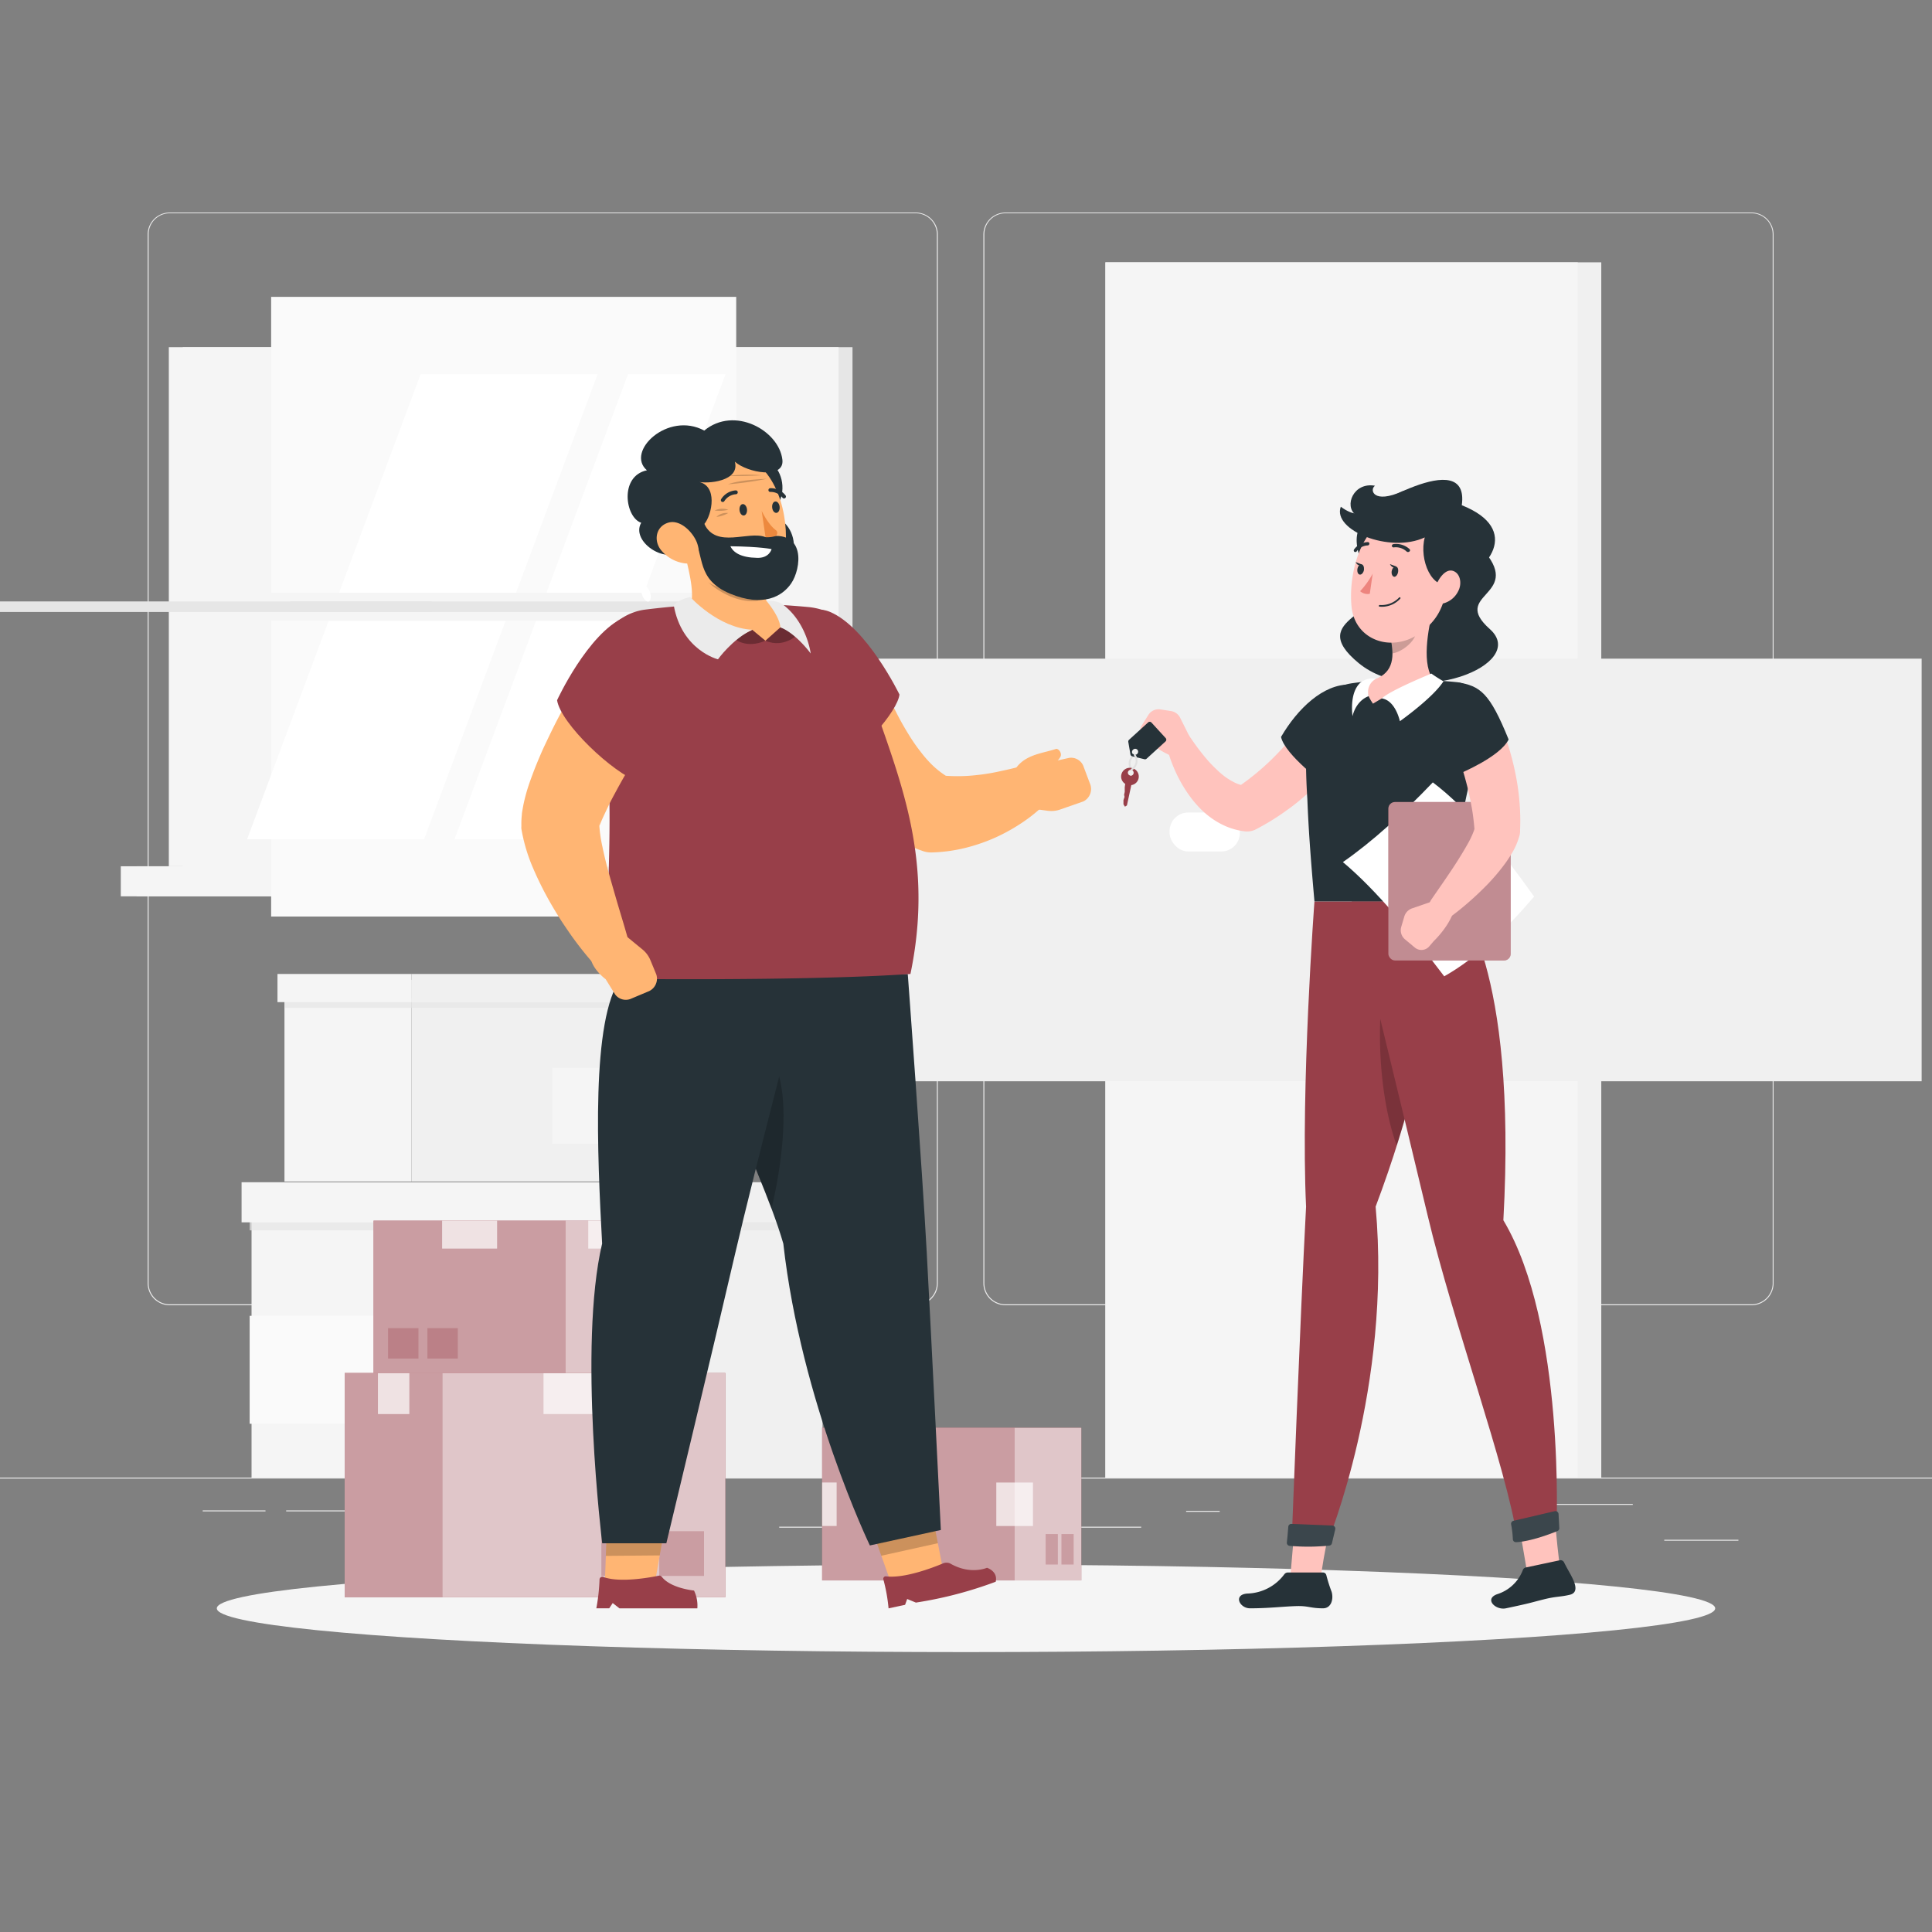 
<svg class="animated" id="freepik_stories-apartment-rent" xmlns="http://www.w3.org/2000/svg" viewBox="0 0 500 500" version="1.1" xmlns:xlink="http://www.w3.org/1999/xlink" xmlns:svgjs="http://svgjs.com/svgjs"><rect x="0" y="0" width="500" height="500" fill="#808080" stroke="none"/><g id="freepik--background-complete--inject-1" class="animable" style="transform-origin: 250px 226.87px;"><rect y="382.4" width="500" height="0.25" style="fill: rgb(235, 235, 235); transform-origin: 250px 382.525px;" id="elr6vqvxmdgd" class="animable"></rect><rect x="396.59" y="389.21" width="25.97" height="0.25" style="fill: rgb(235, 235, 235); transform-origin: 409.575px 389.335px;" id="elp5ut9shkkqf" class="animable"></rect><rect x="306.97" y="391.01" width="8.69" height="0.25" style="fill: rgb(235, 235, 235); transform-origin: 311.315px 391.135px;" id="elhzg5ej5ct5" class="animable"></rect><rect x="430.71" y="398.49" width="19.19" height="0.25" style="fill: rgb(235, 235, 235); transform-origin: 440.305px 398.615px;" id="el433ozim39ut" class="animable"></rect><rect x="52.46" y="390.89" width="16.25" height="0.25" style="fill: rgb(235, 235, 235); transform-origin: 60.585px 391.015px;" id="eloggyyzgspkp" class="animable"></rect><rect x="74.06" y="390.89" width="36.83" height="0.25" style="fill: rgb(235, 235, 235); transform-origin: 92.475px 391.015px;" id="elxy67qhf70ha" class="animable"></rect><rect x="201.66" y="395.11" width="93.68" height="0.25" style="fill: rgb(235, 235, 235); transform-origin: 248.5px 395.235px;" id="el9m4mrk56u2j" class="animable"></rect><path d="M237,337.8H43.91a5.71,5.71,0,0,1-5.7-5.71V60.66A5.71,5.71,0,0,1,43.91,55H237a5.71,5.71,0,0,1,5.71,5.71V332.09A5.71,5.71,0,0,1,237,337.8ZM43.91,55.2a5.46,5.46,0,0,0-5.45,5.46V332.09a5.46,5.46,0,0,0,5.45,5.46H237a5.47,5.47,0,0,0,5.46-5.46V60.66A5.47,5.47,0,0,0,237,55.2Z" style="fill: rgb(235, 235, 235); transform-origin: 140.46px 196.4px;" id="elch1c5m367td" class="animable"></path><path d="M453.31,337.8H260.21a5.72,5.72,0,0,1-5.71-5.71V60.66A5.72,5.72,0,0,1,260.21,55h193.1A5.71,5.71,0,0,1,459,60.66V332.09A5.71,5.71,0,0,1,453.31,337.8ZM260.21,55.2a5.47,5.47,0,0,0-5.46,5.46V332.09a5.47,5.47,0,0,0,5.46,5.46h193.1a5.47,5.47,0,0,0,5.46-5.46V60.66a5.47,5.47,0,0,0-5.46-5.46Z" style="fill: rgb(235, 235, 235); transform-origin: 356.75px 196.4px;" id="el2rc00diuavu" class="animable"></path><rect x="166.09" y="308.13" width="46.78" height="74.27" style="fill: rgb(240, 240, 240); transform-origin: 189.48px 345.265px;" id="elw7nu8wjd10j" class="animable"></rect><g id="elrsubll3lgtd"><rect x="65.1" y="308.13" width="100.99" height="74.27" style="fill: rgb(245, 245, 245); transform-origin: 115.595px 345.265px; transform: rotate(180deg);" class="animable"></rect></g><g id="elkm6rteg0gc"><rect x="64.61" y="340.53" width="49.69" height="27.94" style="fill: rgb(250, 250, 250); transform-origin: 89.455px 354.5px; transform: rotate(180deg);" class="animable"></rect></g><g id="el7eqdd9cyi2j"><rect x="64.61" y="314.83" width="148.26" height="3.59" style="fill: rgb(230, 230, 230); opacity: 0.7; mix-blend-mode: multiply; transform-origin: 138.74px 316.625px;" class="animable"></rect></g><rect x="166.09" y="305.96" width="49.36" height="10.38" style="fill: rgb(240, 240, 240); transform-origin: 190.77px 311.15px;" id="el30j7dx0l8cy" class="animable"></rect><g id="el8thaw7yhc2k"><rect x="62.52" y="305.96" width="103.57" height="10.38" style="fill: rgb(245, 245, 245); transform-origin: 114.305px 311.15px; transform: rotate(180deg);" class="animable"></rect></g><g id="elzzv9ruvjcz"><rect x="73.62" y="253.58" width="32.87" height="52.19" style="fill: rgb(245, 245, 245); transform-origin: 90.055px 279.675px; transform: rotate(180deg);" class="animable"></rect></g><rect x="106.5" y="253.58" width="70.97" height="52.19" style="fill: rgb(240, 240, 240); transform-origin: 141.985px 279.675px;" id="el2vusz4oyr5e" class="animable"></rect><rect x="142.89" y="276.35" width="34.92" height="19.63" style="fill: rgb(245, 245, 245); transform-origin: 160.35px 286.165px;" id="elngbj879fl9d" class="animable"></rect><g id="el6nnyukagf2b"><rect x="73.62" y="258.29" width="104.19" height="2.52" style="fill: rgb(230, 230, 230); opacity: 0.7; mix-blend-mode: multiply; transform-origin: 125.715px 259.55px; transform: rotate(180deg);" class="animable"></rect></g><g id="el4ktgngtefi"><rect x="71.81" y="252.06" width="34.69" height="7.29" style="fill: rgb(245, 245, 245); transform-origin: 89.155px 255.705px; transform: rotate(180deg);" class="animable"></rect></g><rect x="106.5" y="252.06" width="72.78" height="7.29" style="fill: rgb(240, 240, 240); transform-origin: 142.89px 255.705px;" id="elm314fmyodds" class="animable"></rect><g id="el1pe1oa851bw"><rect x="47.3" y="89.85" width="173.33" height="134.34" style="fill: rgb(230, 230, 230); transform-origin: 133.965px 157.02px; transform: rotate(180deg);" class="animable"></rect></g><g id="eloj8ep3ew67k"><rect x="43.69" y="89.85" width="173.33" height="134.34" style="fill: rgb(245, 245, 245); transform-origin: 130.355px 157.02px; transform: rotate(180deg);" class="animable"></rect></g><g id="elzpb68za2irl"><rect x="35.33" y="224.19" width="185.3" height="7.78" style="fill: rgb(230, 230, 230); transform-origin: 127.98px 228.08px; transform: rotate(180deg);" class="animable"></rect></g><g id="elfvwmedbfb6s"><rect x="31.26" y="224.19" width="177.31" height="7.78" style="fill: rgb(245, 245, 245); transform-origin: 119.915px 228.08px; transform: rotate(180deg);" class="animable"></rect></g><g id="elu3ycpub3o7"><rect x="70.17" y="76.83" width="120.36" height="160.37" style="fill: rgb(250, 250, 250); transform-origin: 130.35px 157.015px; transform: rotate(90deg);" class="animable"></rect></g><polygon points="109.75 217.2 154.66 96.84 108.86 96.84 63.95 217.2 109.75 217.2" style="fill: rgb(255, 255, 255); transform-origin: 109.305px 157.02px;" id="elz6l4ofi0oq" class="animable"></polygon><polygon points="142.85 217.2 187.76 96.84 162.53 96.84 117.63 217.2 142.85 217.2" style="fill: rgb(255, 255, 255); transform-origin: 152.695px 157.02px;" id="elefhk0anbog7" class="animable"></polygon><g id="elfms0mahyq5g"><rect x="70.17" y="153.41" width="120.36" height="7.22" style="fill: rgb(245, 245, 245); transform-origin: 130.35px 157.02px; transform: rotate(90deg);" class="animable"></rect></g><g id="el8wi0xem6953"><rect x="-8.65" y="155.65" width="120.36" height="2.73" style="fill: rgb(230, 230, 230); transform-origin: 51.53px 157.015px; transform: rotate(90deg);" class="animable"></rect></g><g id="elme5wye16lmr"><rect x="75.14" y="155.65" width="120.36" height="2.73" style="fill: rgb(230, 230, 230); transform-origin: 135.32px 157.015px; transform: rotate(90deg);" class="animable"></rect></g><g id="elotlqmaqkfb"><rect x="286.08" y="67.89" width="128.33" height="314.51" style="fill: rgb(240, 240, 240); transform-origin: 350.245px 225.145px; transform: rotate(180deg);" class="animable"></rect></g><g id="eljqle826o68d"><rect x="286.08" y="67.89" width="122.25" height="314.51" style="fill: rgb(245, 245, 245); transform-origin: 347.205px 225.145px; transform: rotate(180deg);" class="animable"></rect></g><g id="elprayz6986n9"><rect x="197.08" y="170.46" width="300.24" height="109.37" style="fill: rgb(240, 240, 240); transform-origin: 347.2px 225.145px; transform: rotate(90deg);" class="animable"></rect></g><rect x="302.69" y="210.28" width="18.18" height="10.08" rx="4.79" style="fill: rgb(255, 255, 255); transform-origin: 311.78px 215.32px;" id="el5gbxt1krrqt" class="animable"></rect><g id="el9o9wneqvqx5"><rect x="143.23" y="224.31" width="300.24" height="1.67" style="fill: rgb(240, 240, 240); transform-origin: 293.35px 225.145px; transform: rotate(90deg);" class="animable"></rect></g></g><g id="freepik--Shadow--inject-1" class="animable animator-active" style="transform-origin: 250px 416.24px;"><ellipse id="freepik--path--inject-1" cx="250" cy="416.24" rx="193.89" ry="11.32" style="fill: rgb(245, 245, 245); transform-origin: 250px 416.24px;" class="animable"></ellipse></g><g id="freepik--Boxes--inject-1" class="animable" style="transform-origin: 184.525px 282.464px;"><path d="M168.3,153.57c.29,1.14,0,2.09-.56,2.13s-1.34-.84-1.63-2-.05-2.08.56-2.13S168,152.44,168.3,153.57Z" style="fill: rgb(255, 255, 255); transform-origin: 167.201px 153.635px;" id="eldmjnnax9jgh" class="animable"></path><g id="elq7kxl07n40o"><ellipse cx="168.66" cy="159.87" rx="1.07" ry="2.13" style="fill: rgb(255, 255, 255); transform-origin: 168.66px 159.87px; transform: rotate(-13.23deg);" class="animable"></ellipse></g><rect x="89.21" y="355.33" width="98.51" height="58.03" style="fill: rgb(152, 63, 73); transform-origin: 138.465px 384.345px;" id="eli490om1oukd" class="animable"></rect><g id="el7s09peqsc7a"><rect x="89.21" y="355.33" width="98.51" height="58.03" style="fill: rgb(255, 255, 255); opacity: 0.7; transform-origin: 138.465px 384.345px;" class="animable"></rect></g><g id="eljd55a5s8h6f"><rect x="89.21" y="355.33" width="25.33" height="58.03" style="fill: rgb(152, 63, 73); opacity: 0.3; transform-origin: 101.875px 384.345px;" class="animable"></rect></g><g id="el50e2lsn7zl6"><rect x="140.66" y="355.33" width="20.95" height="10.63" style="fill: rgb(255, 255, 255); opacity: 0.7; transform-origin: 151.135px 360.645px;" class="animable"></rect></g><g id="elcj0mnkrmefj"><rect x="97.81" y="355.33" width="8.13" height="10.63" style="fill: rgb(255, 255, 255); opacity: 0.7; transform-origin: 101.875px 360.645px;" class="animable"></rect></g><g id="elb2ilypm4ol8"><rect x="170.62" y="396.27" width="11.58" height="11.58" style="fill: rgb(152, 63, 73); opacity: 0.3; transform-origin: 176.41px 402.06px;" class="animable"></rect></g><g id="elzm851slpuia"><rect x="155.63" y="396.27" width="11.58" height="11.58" style="fill: rgb(152, 63, 73); opacity: 0.3; transform-origin: 161.42px 402.06px;" class="animable"></rect></g><g id="elmi0782082mk"><rect x="96.68" y="315.91" width="66.92" height="39.43" style="fill: rgb(152, 63, 73); transform-origin: 130.14px 335.625px; transform: rotate(180deg);" class="animable"></rect></g><g id="elpiktajz3i3l"><rect x="96.68" y="315.91" width="66.92" height="39.43" style="fill: rgb(255, 255, 255); opacity: 0.7; transform-origin: 130.14px 335.625px; transform: rotate(180deg);" class="animable"></rect></g><g id="elpby5jpedf8"><rect x="96.68" y="315.91" width="49.71" height="39.43" style="fill: rgb(152, 63, 73); opacity: 0.3; transform-origin: 121.535px 335.625px;" class="animable"></rect></g><g id="elzu56u8ml3ai"><rect x="114.42" y="315.91" width="14.23" height="7.22" style="fill: rgb(255, 255, 255); opacity: 0.7; transform-origin: 121.535px 319.52px; transform: rotate(180deg);" class="animable"></rect></g><g id="elfh97qkkxsx6"><rect x="152.24" y="315.91" width="5.52" height="7.22" style="fill: rgb(255, 255, 255); opacity: 0.7; transform-origin: 155px 319.52px; transform: rotate(180deg);" class="animable"></rect></g><g id="elprc0gq18csp"><rect x="100.43" y="343.72" width="7.87" height="7.87" style="fill: rgb(152, 63, 73); opacity: 0.3; transform-origin: 104.365px 347.655px; transform: rotate(180deg);" class="animable"></rect></g><g id="elixi91wgbsi"><rect x="110.61" y="343.72" width="7.87" height="7.87" style="fill: rgb(152, 63, 73); opacity: 0.3; transform-origin: 114.545px 347.655px; transform: rotate(180deg);" class="animable"></rect></g><g id="el2s8x5tz61u5"><rect x="212.77" y="369.5" width="67.07" height="39.51" style="fill: rgb(152, 63, 73); transform-origin: 246.305px 389.255px; transform: rotate(180deg);" class="animable"></rect></g><g id="eln74kyulum8"><rect x="212.77" y="369.5" width="67.07" height="39.51" style="fill: rgb(255, 255, 255); opacity: 0.7; transform-origin: 246.305px 389.255px; transform: rotate(180deg);" class="animable"></rect></g><g id="elxenr16gp4vc"><rect x="212.77" y="369.5" width="49.82" height="39.51" style="fill: rgb(152, 63, 73); opacity: 0.3; transform-origin: 237.68px 389.255px;" class="animable"></rect></g><g id="elhjumfp1m2v"><rect x="212.77" y="383.67" width="3.75" height="11.25" style="fill: rgb(255, 255, 255); opacity: 0.7; transform-origin: 214.645px 389.295px; transform: rotate(180deg);" class="animable"></rect></g><g id="elr557zegak0o"><rect x="257.84" y="383.68" width="9.49" height="11.25" style="fill: rgb(255, 255, 255); opacity: 0.7; transform-origin: 262.585px 389.305px; transform: rotate(180deg);" class="animable"></rect></g><g id="elrfi05m6jhnm"><rect x="270.61" y="397.01" width="3.16" height="7.89" style="fill: rgb(152, 63, 73); opacity: 0.3; transform-origin: 272.19px 400.955px; transform: rotate(180deg);" class="animable"></rect></g><g id="elb2fk9cmifqt"><rect x="274.7" y="397.01" width="3.16" height="7.89" style="fill: rgb(152, 63, 73); opacity: 0.3; transform-origin: 276.28px 400.955px; transform: rotate(180deg);" class="animable"></rect></g></g><g id="freepik--character-1--inject-1" class="animable" style="transform-origin: 208.644px 262.508px;"><polygon points="240.75 389.29 224.64 392.87 230.8 410.27 244.26 407.3 240.75 389.29" style="fill: rgb(255, 181, 115); transform-origin: 234.45px 399.78px;" id="elc2y9y8cf49g" class="animable"></polygon><g id="elzz9swxmpj2s"><polygon points="240.75 389.3 224.63 392.88 228.08 402.62 242.72 399.38 240.75 389.3" style="opacity: 0.2; transform-origin: 233.675px 395.96px;" class="animable"></polygon></g><path d="M202.72,321.84c-6.77-23.25-23.65-47.51-14.34-69.65l46.55-.13s3.75,50.58,4.91,72.08c1.21,22.36,3.65,71.82,3.65,71.82l-18.37,4S207.33,363,202.72,321.84Z" style="fill: rgb(38, 50, 56); transform-origin: 214.567px 326.01px;" id="elsy55et1d9lm" class="animable"></path><g id="el5u9yseqa0tu"><path d="M186.52,275.29c2.27,12.36,8.48,25,13.15,37.51C205.29,289.18,204.6,261.41,186.52,275.29Z" style="opacity: 0.2; transform-origin: 194.649px 292.187px;" class="animable"></path></g><path d="M255.43,405.74s-4.29,1.93-9.54-1.12a2.33,2.33,0,0,0-2,.06c-2.7,1.12-9.91,3.86-14.57,3.28a.63.63,0,0,0-.71.77,44.55,44.55,0,0,1,1.35,7.51l4.27-.91.55-1.51,2.25.93a103.69,103.69,0,0,0,20.66-5.4C258.31,406.62,255.43,405.74,255.43,405.74Z" style="fill: rgb(152, 63, 73); transform-origin: 243.185px 410.332px;" id="el1m01roq610o" class="animable"></path><polygon points="172.53 392.36 157.17 392.51 156.5 410.62 169.33 410.52 172.53 392.36" style="fill: rgb(255, 181, 115); transform-origin: 164.515px 401.49px;" id="el9hh0m726eo" class="animable"></polygon><g id="elbis8q0ejc3f"><polygon points="172.53 392.37 157.16 392.51 156.79 402.66 170.74 402.54 172.53 392.37" style="opacity: 0.2; transform-origin: 164.66px 397.515px;" class="animable"></polygon></g><path d="M155.83,321.84c-1.24-23.25-2.93-58,4.86-68.71l47.83-1.07S195.22,303,190.26,324.4c-5.16,22.3-17.81,75-17.81,75l-16.6,0S149.58,348.37,155.83,321.84Z" style="fill: rgb(38, 50, 56); transform-origin: 180.789px 325.73px;" id="elp6lcpw0kw0c" class="animable"></path><path d="M228.18,176.06l.73,1.74.86,2c.6,1.31,1.2,2.64,1.85,3.92a77.6,77.6,0,0,0,4.17,7.37c.74,1.14,1.51,2.25,2.31,3.26a33.18,33.18,0,0,0,2.41,2.87,22.57,22.57,0,0,0,5,4l-3.49-.77a36.07,36.07,0,0,0,5.22.42,42.84,42.84,0,0,0,5.69-.3c2-.21,4-.55,6-1,1-.21,2-.43,3.06-.69l1.53-.37.75-.19a2.88,2.88,0,0,1,.64-.13l3.63.65a5,5,0,0,1,2.66,8.5l-.83.82-.74.71c-.5.46-1,.91-1.52,1.34-1,.85-2.09,1.67-3.2,2.43a48.14,48.14,0,0,1-7.05,4,46.41,46.41,0,0,1-7.93,2.77,40.83,40.83,0,0,1-8.72,1.2,6.58,6.58,0,0,1-2.52-.41l-1-.36a38.67,38.67,0,0,1-6.33-3.08,42.52,42.52,0,0,1-5.36-3.93,55.43,55.43,0,0,1-4.53-4.38c-1.39-1.52-2.63-3.09-3.83-4.68s-2.28-3.21-3.29-4.86-2-3.3-2.85-5-1.7-3.4-2.44-5.15c-.37-.88-.74-1.76-1.08-2.66l-.51-1.39-.25-.71-.28-.87a11.19,11.19,0,0,1,20.94-7.84Z" style="fill: rgb(255, 181, 115); transform-origin: 239.544px 194.541px;" id="el24v2je7d7s5" class="animable"></path><path d="M263.66,208.84l-2.23-6.07c.07-6.8,8.79-5.19,8.79-5.19l6.51-1.45a3.44,3.44,0,0,1,3.74,2.38l1.59,4.23a3.58,3.58,0,0,1-1.72,4.68l-5.74,2a7,7,0,0,1-3.42.41Z" style="fill: rgb(255, 181, 115); transform-origin: 271.899px 202.994px;" id="ele3xx8qnzjmh" class="animable"></path><path d="M214.78,158.35c9.59,4,18,21.39,18,21.39-.44,4.2-10.1,15.93-18.62,18.94,0,0-6.64-2.76-10.82-11.83C198,175.11,204.61,154.11,214.78,158.35Z" style="fill: rgb(152, 63, 73); transform-origin: 217.112px 178.237px;" id="el63hfvkbgyws" class="animable"></path><path d="M209.38,157.12a193.16,193.16,0,0,0-42.67.68,14.4,14.4,0,0,0-12,17.15c6.64,33.41-.32,70.89,4,78.36,0,0,49.33.65,76.91-1.25,7.56-36.27-7.3-58.47-14.77-86.8C219.56,160.42,214.36,157.64,209.38,157.12Z" style="fill: rgb(152, 63, 73); transform-origin: 196.06px 204.835px;" id="elh8qx089kv68" class="animable"></path><path d="M170.93,184.71c-1.46,2.59-3.08,5.33-4.63,8l-4.61,8c-.75,1.32-1.49,2.64-2.19,3.94s-1.41,2.59-2,3.84-1.19,2.49-1.66,3.54c-.23.52-.43,1-.56,1.34l-.09.23,0,.09c-.06.13,0-.13-.09-.26l-.05-1a35.1,35.1,0,0,0,.84,6.63c.52,2.5,1.16,5.13,1.91,7.76s1.52,5.34,2.33,8.06,1.67,5.49,2.4,8.18l.07.24a5.67,5.67,0,0,1-9.74,5.21,87,87,0,0,1-5.64-7.31c-.86-1.26-1.73-2.52-2.55-3.83s-1.61-2.62-2.39-4a87.49,87.49,0,0,1-4.26-8.56,44.38,44.38,0,0,1-3.09-10.33,4,4,0,0,1,0-.6v-.43a20.82,20.82,0,0,1,.13-2.66c0-.36.09-.77.14-1.1l.17-.94c.23-1.25.5-2.29.77-3.3.55-2,1.2-3.74,1.84-5.45s1.32-3.32,2-4.91,1.44-3.13,2.17-4.66c1.46-3.07,3-6,4.67-8.93s3.29-5.71,5.21-8.59A11.21,11.21,0,0,1,171,184.54Z" style="fill: rgb(255, 181, 115); transform-origin: 153.463px 209.565px;" id="elujmx2rw5b7o" class="animable"></path><path d="M161.58,159.73c-9.49,4.26-17.41,21.49-17.41,21.49.93,6,14.36,18.84,21.38,21.26,0,0,5.86-5.16,8.59-17.18C177.27,171.49,166.71,160.83,161.58,159.73Z" style="fill: rgb(152, 63, 73); transform-origin: 159.44px 181.105px;" id="el82yru0zy3fv" class="animable"></path><path d="M202.66,159.59a9,9,0,0,0-4.3-4.08,8.33,8.33,0,0,1-.15-5.61l-21-6.7c1.7,7,3,12.44.44,15.82,4.13,2.52,11.71,7,20,6.82S204,162.5,202.66,159.59Z" style="fill: rgb(255, 181, 115); transform-origin: 190.537px 154.523px;" id="ellmoapf7b51" class="animable"></path><g id="elvyl4aqjfr4t"><path d="M198,150.55l-15.78-.93c4.94,5.27,12.42,7.26,15.83,5.11A8.4,8.4,0,0,1,198,150.55Z" style="opacity: 0.2; transform-origin: 190.135px 152.602px;" class="animable"></path></g><path d="M198.09,165.82,194.68,163l-4.59,2.3S193,168,198.09,165.82Z" style="fill: rgb(152, 63, 73); transform-origin: 194.09px 164.835px;" id="el06ojnw9sdkzv" class="animable"></path><g id="ele54dpaq3p55"><path d="M198.09,165.82,194.68,163l-4.59,2.3S193,168,198.09,165.82Z" style="opacity: 0.3; transform-origin: 194.09px 164.835px;" class="animable"></path></g><path d="M202.48,125.63c.27,4.24-2.46,7.87-6.1,8.1s-6.8-3-7.07-7.27,2.46-7.87,6.1-8.1S202.21,121.39,202.48,125.63Z" style="fill: rgb(38, 50, 56); transform-origin: 195.895px 126.045px;" id="el6dz2ezp31mt" class="animable"></path><path d="M205.45,140.78c.27,4.24-2.46,7.87-6.1,8.1s-6.8-3-7.07-7.27,2.47-7.87,6.1-8.1S205.18,136.53,205.45,140.78Z" style="fill: rgb(38, 50, 56); transform-origin: 198.865px 141.195px;" id="elrbdg4tzekqs" class="animable"></path><path d="M173.71,131.85c1.78,9.22,3.21,15.45,9.49,18.86,12.49,6.79,18.76,1.13,20-8.35,1.09-8.54-2-22.18-12.26-24.94C180.83,114.7,171.92,122.63,173.71,131.85Z" style="fill: rgb(255, 181, 115); transform-origin: 188.443px 135.285px;" id="elsqp2o7w3foo" class="animable"></path><path d="M198.08,139c10.76-2.23,9.26,8.26,6.67,12-2.28,3.33-7.22,6.21-15.8,2.64-8.92-3.7-6.54-10.08-9.39-13.93-1-1.4,1.24-7.14,2.7-4.13C185.41,142.1,193.62,137.27,198.08,139Z" style="fill: rgb(38, 50, 56); transform-origin: 192.966px 145.001px;" id="elbwoyi5gfn48" class="animable"></path><path d="M177.75,139.87c5,3,5.74-2.07,4.51-4.24,2-2.33,3.71-10.25-1.84-11,2.67.71,11.15-.06,9.76-5.15,3.22,2.9,12.91,4.63,12.3-.52-.88-7.53-12.39-14-20.22-7.53-9.44-5.09-20.45,5.45-14.84,10.28-7.2,1.52-5.61,12.22-1.48,13.58C162.75,140.85,175.44,148.12,177.75,139.87Z" style="fill: rgb(38, 50, 56); transform-origin: 182.469px 126.182px;" id="elgl9emacfgx8" class="animable"></path><g id="elzj5oydxm6"><path d="M188.48,131.92a4.67,4.67,0,0,0-3.54.2A9.1,9.1,0,0,0,188.48,131.92Z" style="opacity: 0.2; transform-origin: 186.71px 131.936px;" class="animable"></path></g><g id="elmmojh4uolns"><path d="M188.47,132.77a3.79,3.79,0,0,0-3.06,1A7.6,7.6,0,0,0,188.47,132.77Z" style="opacity: 0.2; transform-origin: 186.94px 133.256px;" class="animable"></path></g><g id="el6st7xkp4lzi"><path d="M197.12,123a42.93,42.93,0,0,0-8.88.19C193.19,123.27,197.12,123,197.12,123Z" style="opacity: 0.2; transform-origin: 192.68px 123.03px;" class="animable"></path></g><g id="eldjrak3dp9wu"><path d="M198.41,123.92s-6.79.2-10,1.41A80.33,80.33,0,0,0,198.41,123.92Z" style="opacity: 0.2; transform-origin: 193.41px 124.625px;" class="animable"></path></g><path d="M171,142.27a9.49,9.49,0,0,0,6.38,3.54c3.34.35,4.09-2.36,3-5.34-1-2.68-4.34-6.17-7.48-5.19S169.12,139.82,171,142.27Z" style="fill: rgb(255, 181, 115); transform-origin: 175.397px 140.476px;" id="elplzsonw5u7c" class="animable"></path><path d="M191.39,132.05c.08.81.58,1.42,1.12,1.36s.89-.77.81-1.58-.59-1.43-1.13-1.37S191.3,131.23,191.39,132.05Z" style="fill: rgb(38, 50, 56); transform-origin: 192.354px 131.935px;" id="elrarrre1d23" class="animable"></path><path d="M199.84,131.37c.08.81.58,1.43,1.12,1.36s.89-.77.81-1.58-.59-1.43-1.13-1.37S199.75,130.55,199.84,131.37Z" style="fill: rgb(38, 50, 56); transform-origin: 200.804px 131.256px;" id="el2lycm5yxtgi" class="animable"></path><path d="M197.12,132.21l1,6.82a7.52,7.52,0,0,0,2.41-.25.9.9,0,0,0,.27-1.57C198.75,135.7,197.12,132.21,197.12,132.21Z" style="fill: rgb(237, 137, 62); transform-origin: 199.136px 135.626px;" id="eld1ua38ckwmb" class="animable"></path><path d="M187,129.91a.51.51,0,0,1-.23-.07.48.48,0,0,1-.13-.67,4.84,4.84,0,0,1,3.79-2.26.48.48,0,0,1,0,1h0a3.85,3.85,0,0,0-3,1.83A.49.49,0,0,1,187,129.91Z" style="fill: rgb(38, 50, 56); transform-origin: 188.743px 128.412px;" id="el7lby17h1iiv" class="animable"></path><path d="M202.93,129a.48.48,0,0,1-.41-.18,3.84,3.84,0,0,0-3.13-1.51.47.47,0,0,1-.52-.43.5.5,0,0,1,.43-.53,4.78,4.78,0,0,1,4,1.86.49.49,0,0,1-.08.68A.54.54,0,0,1,202.93,129Z" style="fill: rgb(38, 50, 56); transform-origin: 201.135px 127.673px;" id="elfjfjxz2tia5" class="animable"></path><path d="M178.66,154.52s7.19,8,16,8.46c-5.14,2.43-8.85,7.65-8.85,7.65s-9.37-2.29-11.45-14C175.75,155,178.66,154.52,178.66,154.52Z" style="fill: rgb(235, 235, 235); transform-origin: 184.51px 162.575px;" id="el3jx0mqwjwb" class="animable"></path><path d="M198.09,165.82l3.87-3.46,4.92,1.46S203.16,168,198.09,165.82Z" style="fill: rgb(152, 63, 73); transform-origin: 202.485px 164.405px;" id="eleto33pqkt59" class="animable"></path><g id="eli5lnryg1ix"><path d="M198.09,165.82l3.87-3.46,4.92,1.46S203.16,168,198.09,165.82Z" style="opacity: 0.3; transform-origin: 202.485px 164.405px;" class="animable"></path></g><path d="M198.36,155.51s3.43,4,3.6,6.85c4.08,1.58,7.85,6.76,7.85,6.76s-1-8.2-7.46-12.86A6.91,6.91,0,0,0,198.36,155.51Z" style="fill: rgb(235, 235, 235); transform-origin: 204.085px 162.293px;" id="elrdrf5dgbu1c" class="animable"></path><path d="M154.33,416.23h3.34l.9-1.36,1.75,1.37h20.15a9,9,0,0,0-.86-4.61s-6-.55-8.34-3.55a.74.74,0,0,0-.75-.3c-2,.42-10,1.93-14.36.35a.72.72,0,0,0-1,.65A49.53,49.53,0,0,1,154.33,416.23Z" style="fill: rgb(152, 63, 73); transform-origin: 167.414px 412.003px;" id="elavgpmjeb5uq" class="animable"></path><path d="M262.08,200.25c2.35-5,7.34-5.13,11.18-6.42.65-.22,1.81,1.2,1.07,2.2a5.73,5.73,0,0,1-3.63,2.59c-.05,1.73-1.91,6.4-6.81,6.29A7.06,7.06,0,0,1,262.08,200.25Z" style="fill: rgb(255, 181, 115); transform-origin: 268.324px 199.36px;" id="ely8lw8hk9b7" class="animable"></path><path d="M199.69,142.11s-2.79-.64-10.66-.74c.78,1.67,2.8,2.92,6.83,3C199.1,144.52,199.69,142.11,199.69,142.11Z" style="fill: rgb(255, 255, 255); transform-origin: 194.36px 142.873px;" id="elr68m7wikz3" class="animable"></path><path d="M160.41,240.91l-5.94,2.55c-4.89,4.72,2.27,9.95,2.27,9.95l2.43,3.91a3.43,3.43,0,0,0,4.3,1.08l4.16-1.75a3.58,3.58,0,0,0,2.22-4.47l-1.53-3.7a7.05,7.05,0,0,0-2.06-2.77Z" style="fill: rgb(255, 181, 115); transform-origin: 161.391px 249.831px;" id="elbnxharq7nx9" class="animable"></path></g><g id="freepik--character-2--inject-1" class="animable" style="transform-origin: 348.937px 270.242px;"><path d="M354.6,149.57c-6.09-9.81-3.68-15.59,3-16.75l26.71,10.05c9.5,11.47-9,10.8,1.26,19.94s-19.36,20.76-33.92,8.82S360.68,159.38,354.6,149.57Z" style="fill: rgb(38, 50, 56); transform-origin: 367.253px 154.769px;" id="el9y4c8pb035s" class="animable"></path><path d="M395.44,408.22l8.39-1.86c-1.17-8-1.6-17.3-2.58-22.24l-9.69,1.35Z" style="fill: rgb(255, 195, 189); transform-origin: 397.695px 396.17px;" id="eln7abp7tq6lh" class="animable"></path><path d="M333.81,409.58l7.9-.07c.73-8,3.55-17.54,3.82-22.58l-9.76-.24Z" style="fill: rgb(255, 195, 189); transform-origin: 339.67px 398.135px;" id="elgj5whipzv6" class="animable"></path><path d="M389.73,416.23c6.68-1.41,6.18-1.41,9.9-2.34,3.19-.79,4.05-.56,6.62-1.16,2.15-.51,1.63-2.55.46-4.79-.51-1-1.2-2.11-1.93-3.59a1,1,0,0,0-1.13-.55l-8.8,1.87a1,1,0,0,0-.75.68,10.44,10.44,0,0,1-6.62,6.22C384,413.82,387.07,416.8,389.73,416.23Z" style="fill: rgb(38, 50, 56); transform-origin: 396.824px 410.038px;" id="el9gy7ovn62cm" class="animable"></path><path d="M323.49,416.23c4.88,0,8.11-.44,11.9-.57,3.25-.11,3.69.57,7,.57,2.17,0,2.78-2.44,2.23-4.28a39.34,39.34,0,0,1-1.36-4.27.9.9,0,0,0-.91-.72h-9.08a1.16,1.16,0,0,0-.88.45,12.32,12.32,0,0,1-9.61,5C319.08,412.7,320.81,416.23,323.49,416.23Z" style="fill: rgb(38, 50, 56); transform-origin: 332.735px 411.595px;" id="elqrle0phpjz" class="animable"></path><path d="M340.18,233.28s-3.6,48.29-2.17,79c-1.53,28.79-3.73,86.9-3.73,86.9.16,1.47,7.91.89,9.26,0,0,0,16.7-40.2,12.47-86.9,18.35-48.71,16.3-79,16.3-79Z" style="fill: rgb(152, 63, 73); transform-origin: 353.329px 316.679px;" id="el7nft6cbukqn" class="animable"></path><g id="els784muvkloq"><path d="M358.38,252.66c2.86.47,10.53,5.92,11.53,9.36a256,256,0,0,1-8.44,34.47C356.85,283.65,356.09,265.12,358.38,252.66Z" style="opacity: 0.2; transform-origin: 363.52px 274.575px;" class="animable"></path></g><path d="M349.82,233.28s13.28,54.51,19.65,81.27c6.68,28.11,20.38,65.1,23.19,83.59,1.75.58,7.27-.53,10.14-2.15,0,0,2.42-53.13-13.73-80.19,3.65-66.59-12-82.52-12-82.52Z" style="fill: rgb(152, 63, 73); transform-origin: 376.374px 315.788px;" id="elmeybf7scowi" class="animable"></path><path d="M391.08,394.5a27.48,27.48,0,0,1,.45,3.83.79.79,0,0,0,.85.78c3.84-.19,9-2.2,10.67-2.87a.78.78,0,0,0,.49-.77l-.19-3.63a.81.81,0,0,0-1-.74l-10.68,2.49A.79.79,0,0,0,391.08,394.5Z" style="fill: rgb(38, 50, 56); transform-origin: 397.304px 395.095px;" id="el9tlc2jjjjph" class="animable"></path><g id="eli8sbij747oa"><path d="M391.08,394.5a27.48,27.48,0,0,1,.45,3.83.79.79,0,0,0,.85.78c3.84-.19,9-2.2,10.67-2.87a.78.78,0,0,0,.49-.77l-.19-3.63a.81.81,0,0,0-1-.74l-10.68,2.49A.79.79,0,0,0,391.08,394.5Z" style="fill: rgb(255, 255, 255); opacity: 0.1; transform-origin: 397.304px 395.095px;" class="animable"></path></g><path d="M333.41,395.08c-.07,1-.22,2.79-.37,4.1a.8.8,0,0,0,.69.88A55,55,0,0,0,344,400a.8.8,0,0,0,.7-.61l.85-3.58a.8.8,0,0,0-.74-1l-10.52-.42A.8.8,0,0,0,333.41,395.08Z" style="fill: rgb(38, 50, 56); transform-origin: 339.305px 397.328px;" id="elzvct9af4cg" class="animable"></path><g id="elnqmmeh6uqos"><path d="M333.41,395.08c-.07,1-.22,2.79-.37,4.1a.8.8,0,0,0,.69.88A55,55,0,0,0,344,400a.8.8,0,0,0,.7-.61l.85-3.58a.8.8,0,0,0-.74-1l-10.52-.42A.8.8,0,0,0,333.41,395.08Z" style="fill: rgb(255, 255, 255); opacity: 0.1; transform-origin: 339.305px 397.328px;" class="animable"></path></g><path d="M351,190.25l-.66,1.1-.62,1c-.41.64-.84,1.24-1.26,1.84-.85,1.21-1.76,2.36-2.68,3.49a66.89,66.89,0,0,1-6,6.39c-1,1-2.17,2-3.27,2.93s-2.28,1.85-3.49,2.69a61.83,61.83,0,0,1-7.52,4.69l-.36.19a5,5,0,0,1-3,.58,17.88,17.88,0,0,1-4.6-1.19,20,20,0,0,1-3.9-2.15,21.31,21.31,0,0,1-3.14-2.69,26.56,26.56,0,0,1-2.53-3,36,36,0,0,1-3.7-6.32c-.5-1.08-.94-2.18-1.34-3.28a34.61,34.61,0,0,1-1-3.47,3.25,3.25,0,0,1,5.81-2.65l.19.27c.5.73,1.12,1.62,1.7,2.42s1.21,1.6,1.83,2.37a36.52,36.52,0,0,0,3.92,4.17,17.09,17.09,0,0,0,4.08,2.86,8,8,0,0,0,3.64.88l-3.4.77a66.91,66.91,0,0,0,5.78-4.33,65.73,65.73,0,0,0,5.32-5c1.69-1.76,3.33-3.59,4.85-5.5.77-1,1.49-1.92,2.22-2.89l1-1.46.49-.71.41-.61.26-.39a6.51,6.51,0,0,1,11,7Z" style="fill: rgb(255, 195, 189); transform-origin: 326.943px 197.708px;" id="el9kie736mtd" class="animable"></path><path d="M349.4,177.17c-6.92-.19-13.63,6.26-17.87,13.55,1,4.66,11.47,12.36,11.47,12.36S358.51,188.12,349.4,177.17Z" style="fill: rgb(38, 50, 56); transform-origin: 341.899px 190.123px;" id="el0shif7mfhrk9" class="animable"></path><path d="M338.09,189.88a165.36,165.36,0,0,0,.25,16.87c.28,7.32.78,14.52,1.84,26.53h36.87c-.75-10.38.46-22.22,7.08-45.58a8.6,8.6,0,0,0-7.35-11.18c-1.46-.15-3-.27-4.6-.35a118.27,118.27,0,0,0-16.74,0c-1.82.17-3.7.4-5.51.65A13.88,13.88,0,0,0,338.09,189.88Z" style="fill: rgb(38, 50, 56); transform-origin: 361.26px 204.577px;" id="elhlqf7aies5b" class="animable"></path><path d="M371,157.32c-1.46,5.39-3.25,15.26.25,18.85,0,0-5.1-.76-15.93,5.94-3.14-4.5-.81-5.94-.81-5.94,6.11-1.43,6.29-5.89,5.56-10.07Z" style="fill: rgb(255, 195, 189); transform-origin: 362.464px 169.715px;" id="elci1n2id7w9b" class="animable"></path><path d="M357.61,180.76c3.56.5,4.68,5.89,4.68,5.89s8.57-6.06,11.28-10.33a36.25,36.25,0,0,1-3.13-2S359.69,178.7,357.61,180.76Z" style="fill: rgb(255, 255, 255); transform-origin: 365.59px 180.485px;" id="elmoep9r2f4ya" class="animable"></path><path d="M354.21,180.18s-3.08.83-4.19,5.17c-.82-7.86,2.85-9.19,2.85-9.19a4.56,4.56,0,0,1,3.22-.47A3.83,3.83,0,0,0,354.21,180.18Z" style="fill: rgb(255, 255, 255); transform-origin: 352.995px 180.465px;" id="elrhbprr947yi" class="animable"></path><g id="elyzqyqcohdi"><path d="M366.55,160.9l-6.47,5.19a16.82,16.82,0,0,1,.3,3c2.32-.34,5.66-2.86,6.08-5.26A8.14,8.14,0,0,0,366.55,160.9Z" style="opacity: 0.2; transform-origin: 363.361px 164.995px;" class="animable"></path></g><path d="M375.61,146.52c-1.64,8.69-2.15,12.4-7.11,16.57-7.46,6.27-17.72,2.95-18.7-5.91-.88-8,1.94-20.86,10.9-23.74A11.35,11.35,0,0,1,375.61,146.52Z" style="fill: rgb(255, 195, 189); transform-origin: 362.756px 149.551px;" id="eljgogjiefe5n" class="animable"></path><path d="M375.83,151.08c-5.23,2.07-8.65-6.26-7.1-12-9.08,4.23-24-1.91-21.73-7.94,3.36,2.53,5.37,1.7,5.37,1.7s28.12-18,25.94-2.09C394,137,385.18,148.07,375.83,151.08Z" style="fill: rgb(38, 50, 56); transform-origin: 366.838px 137.793px;" id="el26j5afwz3dc" class="animable"></path><path d="M355.85,125.71c-1.48,1-.48,4.89,7.21,1.38l2.87-.72c-6.31,5.49-12.06,9.11-15.1,6.85S350.28,124.7,355.85,125.71Z" style="fill: rgb(38, 50, 56); transform-origin: 357.725px 129.752px;" id="el8fcicyqm6b6" class="animable"></path><path d="M361.83,148c-.11.74-.57,1.31-1,1.27s-.77-.66-.67-1.39.58-1.31,1.05-1.27S361.94,147.23,361.83,148Z" style="fill: rgb(38, 50, 56); transform-origin: 360.999px 147.94px;" id="elrkbwwmdgg7l" class="animable"></path><path d="M353,147.44c-.11.74-.58,1.3-1.05,1.27s-.76-.66-.66-1.4.57-1.3,1.05-1.26S353.05,146.7,353,147.44Z" style="fill: rgb(38, 50, 56); transform-origin: 352.139px 147.38px;" id="elat07k6wxkd9" class="animable"></path><path d="M352.49,146.1l-1.66-.64S351.52,146.91,352.49,146.1Z" style="fill: rgb(38, 50, 56); transform-origin: 351.66px 145.903px;" id="el2zsdhaaq9xl" class="animable"></path><path d="M355.25,148.47A21.82,21.82,0,0,1,352,153a2.94,2.94,0,0,0,2.5.68Z" style="fill: rgb(237, 132, 126); transform-origin: 353.625px 151.102px;" id="elrxh89e1nuq" class="animable"></path><path d="M358.26,157a7.15,7.15,0,0,1-1.23,0,.19.19,0,0,1-.18-.23.23.23,0,0,1,.24-.2,6.22,6.22,0,0,0,5-1.94.22.22,0,0,1,.3,0,.22.22,0,0,1,0,.3A6.44,6.44,0,0,1,358.26,157Z" style="fill: rgb(38, 50, 56); transform-origin: 359.647px 155.799px;" id="elwzut612tp9l" class="animable"></path><path d="M377.38,153a6,6,0,0,1-3.78,3.14c-2,.49-2.85-1.85-2.12-4.15.66-2.07,2.51-4.82,4.47-4.27S378.45,151,377.38,153Z" style="fill: rgb(255, 195, 189); transform-origin: 374.571px 151.927px;" id="elodznhfua1x" class="animable"></path><path d="M364.39,142.86a.48.48,0,0,1-.35-.12,4.09,4.09,0,0,0-3.27-1.08.46.46,0,0,1-.56-.34.49.49,0,0,1,.44-.51,5.15,5.15,0,0,1,4.16,1.32.4.4,0,0,1-.07.61A.55.55,0,0,1,364.39,142.86Z" style="fill: rgb(38, 50, 56); transform-origin: 362.565px 141.814px;" id="elda5xd7ju8ma" class="animable"></path><path d="M373.76,252.67c8.07-4.55,15.77-11.82,23.26-20.64-8.56-12.07-17.23-22.78-26.21-29.55-7.84,8.21-15.61,15.3-23.27,20.63C356.2,230.37,365,241.13,373.76,252.67Z" style="fill: rgb(255, 255, 255); transform-origin: 372.28px 227.575px;" id="ela3dzx0i4lui" class="animable"></path><path d="M350.81,142.86a.37.37,0,0,1-.3-.07.44.44,0,0,1-.06-.61,4.57,4.57,0,0,1,3.56-1.89.4.4,0,0,1,.38.46.47.47,0,0,1-.47.41,3.63,3.63,0,0,0-2.81,1.53A.4.4,0,0,1,350.81,142.86Z" style="fill: rgb(38, 50, 56); transform-origin: 352.374px 141.579px;" id="elnmew80i2fh9" class="animable"></path><g id="el1n9ht7ppicz"><rect x="359.31" y="207.56" width="31.65" height="41.01" rx="1.72" style="fill: rgb(152, 63, 73); transform-origin: 375.135px 228.065px; transform: rotate(138.13deg);" class="animable"></rect></g><g id="elrl016g8v6on"><rect x="359.31" y="207.56" width="31.65" height="41.01" rx="1.72" style="fill: rgb(255, 255, 255); opacity: 0.4; transform-origin: 375.135px 228.065px; transform: rotate(138.13deg);" class="animable"></rect></g><path d="M361.37,146.62l-1.66-.63S360.4,147.43,361.37,146.62Z" style="fill: rgb(38, 50, 56); transform-origin: 360.54px 146.429px;" id="el59q6b9nt5et" class="animable"></path><path d="M362.65,239.84l.78-2.64a3.19,3.19,0,0,1,2-2.11l4.57-1.57a6,6,0,0,1,5.42.79l1,.7c-1,4.46-5.37,8.55-5.37,8.55l-1.11,1.3a2.67,2.67,0,0,1-3.77.38l-2.61-2.18A3.07,3.07,0,0,1,362.65,239.84Z" style="fill: rgb(255, 195, 189); transform-origin: 369.466px 239.523px;" id="eleapu2xc8cy5" class="animable"></path><path d="M300.34,183.6l2.71.42a3.2,3.2,0,0,1,2.37,1.73l2.16,4.33a5.94,5.94,0,0,1-.07,5.47l-.56,1.06c-4.55-.4-9.18-4.19-9.18-4.19l-1.44-.93a2.68,2.68,0,0,1-.88-3.69l1.81-2.87A3.09,3.09,0,0,1,300.34,183.6Z" style="fill: rgb(255, 195, 189); transform-origin: 301.632px 190.084px;" id="el1qgtdb58w1" class="animable"></path><path d="M292.83,199.43a.26.26,0,0,1-.2-.1,3.25,3.25,0,0,1-.49-2.25,3,3,0,0,1,1.38-1.9.23.23,0,0,1,.32.07.23.23,0,0,1-.06.32,2.53,2.53,0,0,0-1.18,1.59,2.79,2.79,0,0,0,.42,1.9.24.24,0,0,1-.19.37Z" style="fill: rgb(224, 224, 224); transform-origin: 292.992px 197.286px;" id="el1ipt9bkghgc" class="animable"></path><path d="M298,187l3.66,4a.61.61,0,0,1,0,.86l-4.92,4.49a.61.61,0,0,1-.55.14l-3.19-.77a.6.6,0,0,1-.45-.51L292,192a.64.64,0,0,1,.19-.54l4.92-4.48A.61.61,0,0,1,298,187Zm-4.81,8.08a.78.78,0,1,0,1.15-1.06.77.77,0,0,0-1.1,0A.78.78,0,0,0,293.14,195.12Z" style="fill: rgb(38, 50, 56); transform-origin: 296.916px 191.652px;" id="elphczo7xlf4" class="animable"></path><path d="M292.92,198.76a2.25,2.25,0,0,1-.14,4.43l-1.13,5.25-.51.33-.39-.61v-1.08l.28-.84-.11-.55.16-.75,0-.71v-.47l.12-.9a2.23,2.23,0,0,1-1-2.37A2.26,2.26,0,0,1,292.92,198.76Zm-.42,2a.78.78,0,0,0,.33-1.52.79.79,0,0,0-.93.6A.78.78,0,0,0,292.5,200.71Z" style="fill: rgb(152, 63, 73); transform-origin: 292.43px 203.736px;" id="elez917dxf4n" class="animable"></path><path d="M292.83,199.43a.22.22,0,0,1-.2-.12.22.22,0,0,1,.08-.32,2.85,2.85,0,0,0,1.16-1.55,2.55,2.55,0,0,0-.42-1.94.23.23,0,0,1,.08-.32.24.24,0,0,1,.32.07,3,3,0,0,1,.47,2.3,3.19,3.19,0,0,1-1.37,1.84A.19.19,0,0,1,292.83,199.43Z" style="fill: rgb(224, 224, 224); transform-origin: 293.486px 197.288px;" id="elxln8t89coh" class="animable"></path><path d="M387.68,186c.33.72.55,1.23.8,1.83s.46,1.15.68,1.72c.44,1.15.82,2.31,1.19,3.46a71.34,71.34,0,0,1,1.82,7.08,61,61,0,0,1,1.06,7.31,56.7,56.7,0,0,1,.16,7.5v.43a4.16,4.16,0,0,1-.12.81,17.65,17.65,0,0,1-1.75,4.26,33.86,33.86,0,0,1-2.08,3.19,53,53,0,0,1-4.51,5.32c-1.58,1.62-3.2,3.15-4.87,4.61s-3.37,2.83-5.23,4.15a3.28,3.28,0,0,1-4.59-4.53l0-.07,3.55-5.14c1.17-1.72,2.33-3.42,3.41-5.13s2.11-3.42,3-5.05a22.86,22.86,0,0,0,1.09-2.36,6.64,6.64,0,0,0,.46-1.73l-.13,1.24c-.17-2-.38-3.95-.74-5.95s-.78-4-1.3-6-1.1-4-1.75-5.94c-.32-1-.67-2-1-2.92l-.53-1.43-.49-1.29-.13-.34a6.52,6.52,0,0,1,12-5.05Z" style="fill: rgb(255, 195, 189); transform-origin: 381.562px 210.29px;" id="elzuu75ger0za" class="animable"></path><path d="M377.12,176.57c6,.92,8.41,2.75,13.31,14.81-2.22,4.5-12.64,8.8-12.64,8.8S369.47,187.18,377.12,176.57Z" style="fill: rgb(38, 50, 56); transform-origin: 382.158px 188.375px;" id="elweqg8phn0z9" class="animable"></path></g><defs>     <filter id="active" height="200%">         <feMorphology in="SourceAlpha" result="DILATED" operator="dilate" radius="2"></feMorphology>                <feFlood flood-color="#32DFEC" flood-opacity="1" result="PINK"></feFlood>        <feComposite in="PINK" in2="DILATED" operator="in" result="OUTLINE"></feComposite>        <feMerge>            <feMergeNode in="OUTLINE"></feMergeNode>            <feMergeNode in="SourceGraphic"></feMergeNode>        </feMerge>    </filter>    <filter id="hover" height="200%">        <feMorphology in="SourceAlpha" result="DILATED" operator="dilate" radius="2"></feMorphology>                <feFlood flood-color="#ff0000" flood-opacity="0.5" result="PINK"></feFlood>        <feComposite in="PINK" in2="DILATED" operator="in" result="OUTLINE"></feComposite>        <feMerge>            <feMergeNode in="OUTLINE"></feMergeNode>            <feMergeNode in="SourceGraphic"></feMergeNode>        </feMerge>            <feColorMatrix type="matrix" values="0   0   0   0   0                0   1   0   0   0                0   0   0   0   0                0   0   0   1   0 "></feColorMatrix>    </filter></defs></svg>